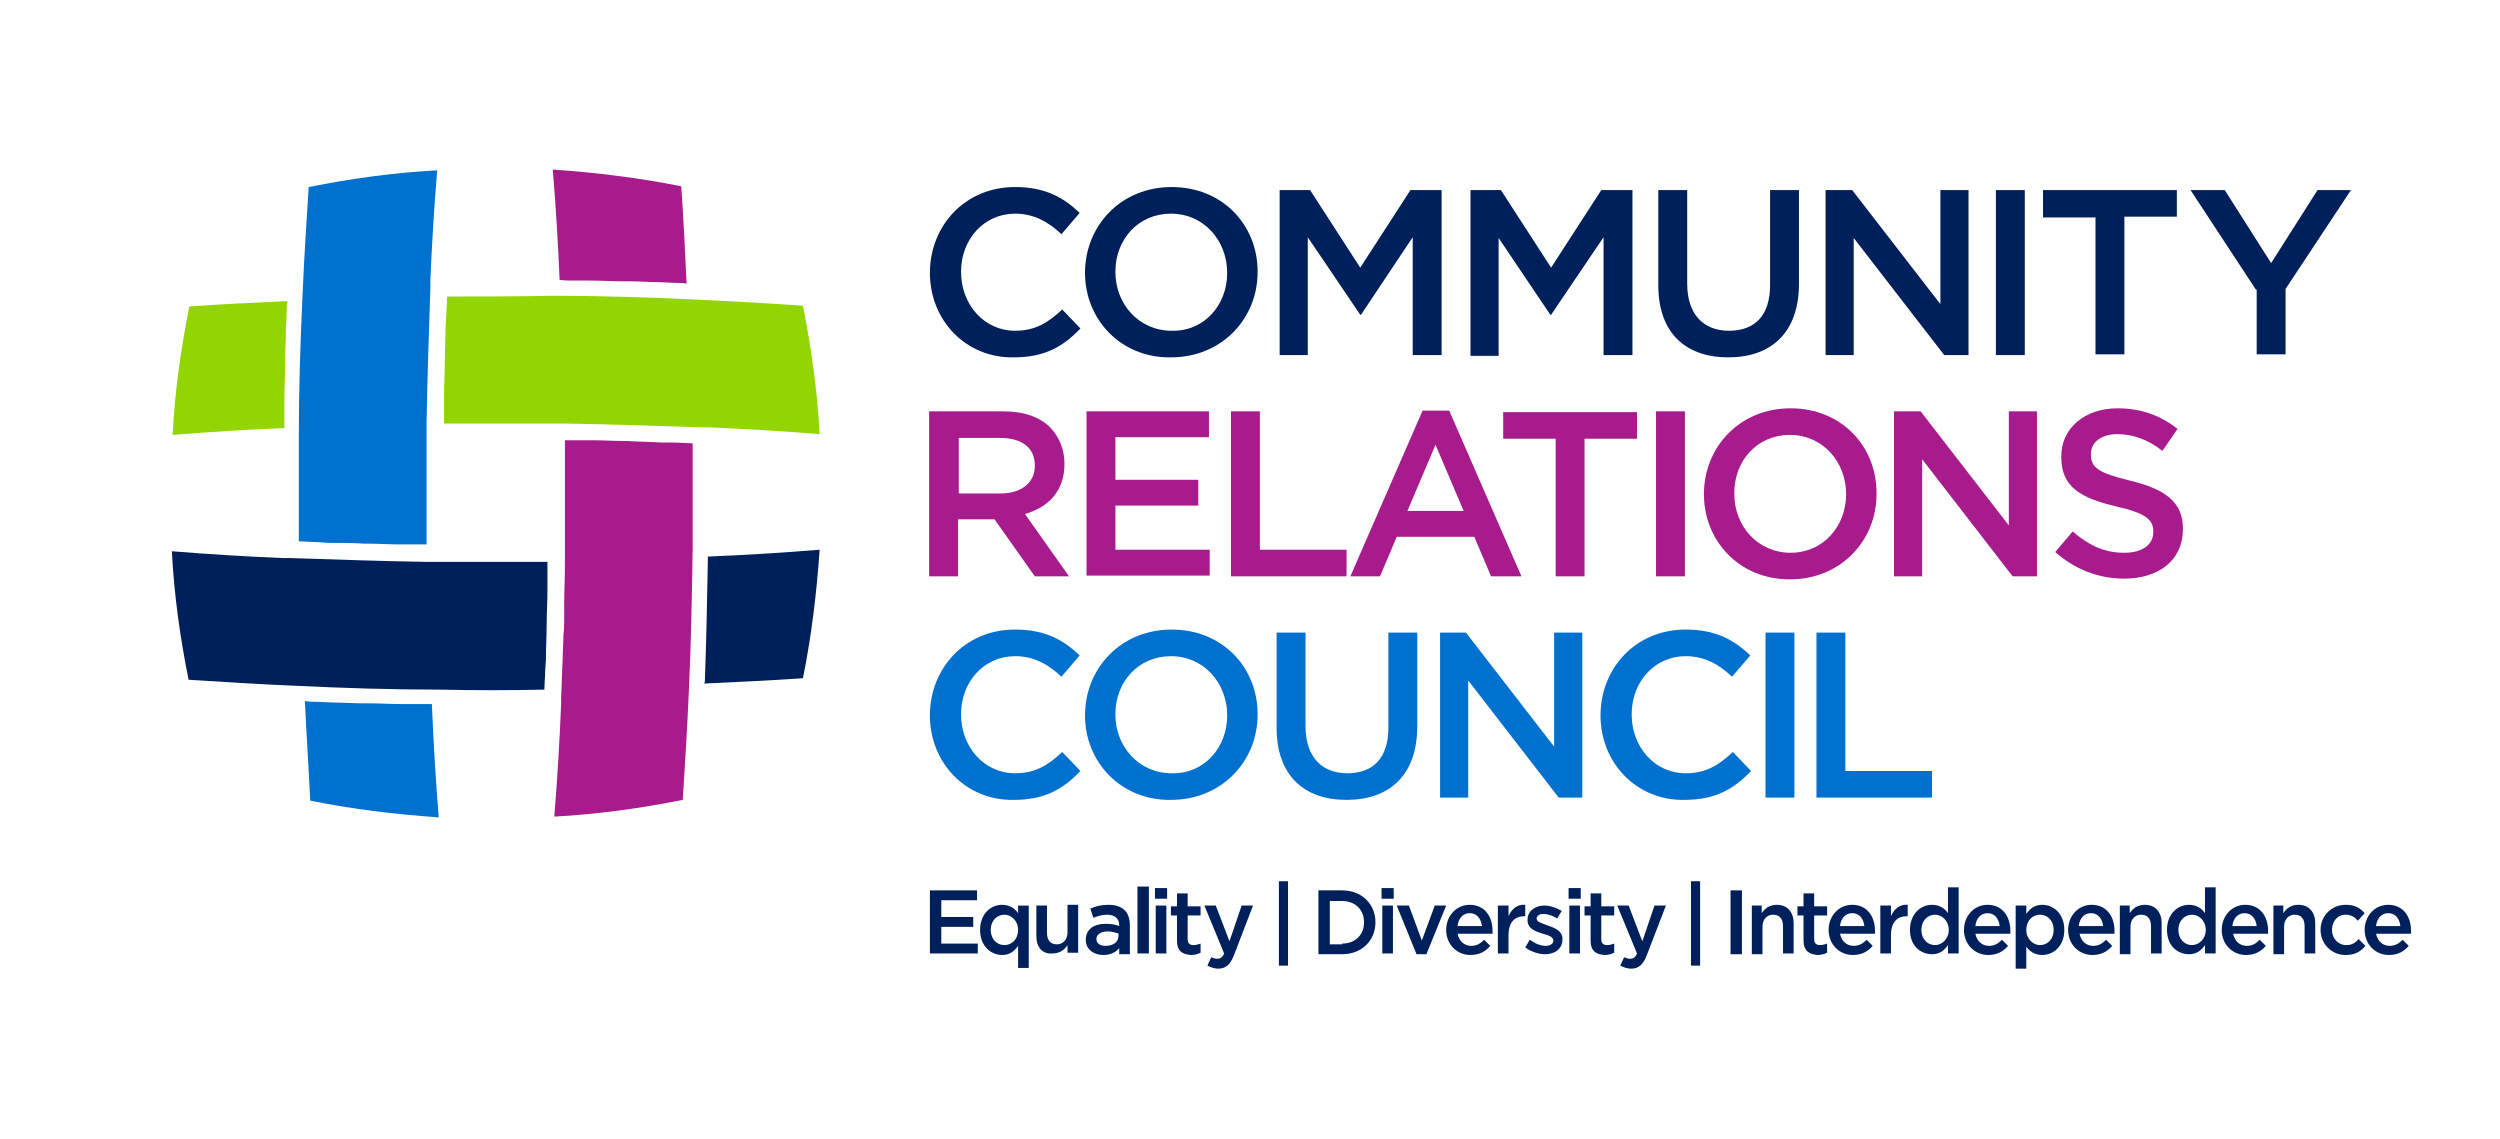 <?xml version="1.0" encoding="utf-8"?>
<!-- Generator: Adobe Illustrator 27.0.1, SVG Export Plug-In . SVG Version: 6.00 Build 0)  -->
<svg version="1.1" id="Layer_1" xmlns="http://www.w3.org/2000/svg" xmlns:xlink="http://www.w3.org/1999/xlink" x="0px" y="0px"
	 viewBox="0 0 328.8 149.8" style="enable-background:new 0 0 328.8 149.8;" xml:space="preserve">
<style type="text/css">
	.st0{fill:#0071CE;}
	.st1{fill:#A81B8D;}
	.st2{fill:#00205C;}
	.st3{fill:#0D2D6C;}
	.st4{fill:#93D500;}
</style>
<g>
	<g>
		<path class="st0" d="M55.1,92.6l-2.2,0c-1.5,0-3-0.1-4.5-0.1l-0.8,0c-1.2,0-2.5-0.1-3.7-0.1l-2.3-0.1c-0.5,0-1,0-1.5-0.1
			c0.2,4.4,0.5,8.8,0.7,13.1c5.4,1.1,11.1,1.8,16.9,2.2c-0.4-5-0.7-10-0.9-14.9C56.2,92.6,55.7,92.6,55.1,92.6z"/>
		<path class="st1" d="M75.3,36.9l2.2,0c1.5,0,3,0.1,4.5,0.1l0.8,0c1.2,0,2.5,0.1,3.7,0.1l2.2,0.1c0.5,0,1,0,1.6,0.1
			c-0.2-4.3-0.4-8.6-0.7-12.8c-5.5-1.1-11.1-1.8-16.9-2.2c0.4,4.8,0.7,9.7,0.9,14.5C74.2,36.9,74.8,36.9,75.3,36.9z"/>
		<path class="st2" d="M92.6,89.9c4.3-0.2,8.7-0.4,13-0.7c1.1-5.4,1.8-11.1,2.2-16.9c-4.9,0.4-9.8,0.7-14.7,0.9l0,0.3
			c-0.1,5.3-0.2,10.8-0.4,16.2L92.6,89.9z"/>
		<path class="st2" d="M71.9,82c0-1.5,0.1-2.9,0.1-4.4l0-1.5c0-0.7,0-1.5,0-2.2l-3.1,0c-1.3,0-2.5,0-3.8,0c-2.3,0-4.6,0-6.9,0v0
			l-1.1,0v0l-1,0v0c-5.8-0.1-11.8-0.3-17.8-0.5l-1,0c-4.8-0.2-9.8-0.5-14.7-0.9c0.3,5.8,1.1,11.4,2.2,16.9c4.7,0.3,9.4,0.6,14.2,0.8
			c6.3,0.3,12.6,0.5,18.8,0.5c4.6,0.1,9.3,0.1,13.8,0c0-0.8,0.1-1.7,0.1-2.5l0.1-1.4C71.8,85.1,71.9,83.6,71.9,82L71.9,82z"/>
		<polygon class="st3" points="57.2,73.6 57.2,73.6 57.2,73.6 		"/>
		<path class="st1" d="M74.3,72.8L74.3,72.8L74.3,72.8l0,1h0c0,0.1,0,0.2,0,0.4c0,1.8-0.1,3.6-0.1,5.5c0,0.6,0,1.1,0,1.7
			c0,0.7,0,1.4-0.1,2.1c0,0,0,0,0,0c0,0,0,0,0,0c0,1.1-0.1,2.2-0.1,3.3c-0.1,1.6-0.1,3.2-0.2,4.8l0,1h0c-0.2,4.9-0.5,9.9-0.9,14.8
			c5.7-0.3,11.4-1.1,16.9-2.2c0.3-4.8,0.6-9.6,0.8-14.3c0.3-6.3,0.4-12.6,0.5-18.8c0-2.5,0-4.9,0-7.4c0-2.1,0-4.3,0-6.4
			c-0.9,0-1.7-0.1-2.6-0.1L87,58.2c-1.5-0.1-3-0.1-4.5-0.2L82,58c-1.3,0-2.7-0.1-4-0.1l-1.5,0c-0.7,0-1.5,0-2.2,0l0,3.2
			c0,1.3,0,2.5,0,3.7c0,2.2,0,4.6,0,6.9h0L74.3,72.8L74.3,72.8z"/>
		<path class="st4" d="M37.7,41.3c0-0.6,0-1.1,0.1-1.7c-4.3,0.2-8.6,0.4-12.9,0.7c-1.1,5.5-1.9,11.1-2.2,16.9
			c4.9-0.4,9.8-0.7,14.7-0.9c0-0.9,0-1.8,0-2.8l0-1c0-1.5,0.1-3,0.1-4.6l0-0.4c0-1.4,0.1-2.8,0.1-4.1L37.7,41.3z"/>
		<path class="st0" d="M47.9,71.5l0.5,0c1.3,0,2.7,0.1,4,0.1l1.5,0c0.3,0,0.5,0,0.8,0c0.5,0,0.9,0,1.4,0c0-0.6,0-1.1,0-1.7l0-1.4
			c0-1.3,0-2.6,0-3.8c0-2.3,0-4.6,0-6.9h0l0-1.1h0l0-1h0c0.1-5.8,0.3-11.8,0.5-17.8l0-1c0.2-4.8,0.5-9.7,0.9-14.5
			c-5.7,0.3-11.4,1.1-16.9,2.2c-0.3,4.6-0.6,9.3-0.8,14c-0.3,6.3-0.5,12.7-0.5,18.8c0,2.5,0,4.9,0,7.4c0,2.1,0,4.3,0,6.4
			c0.8,0,1.7,0.1,2.5,0.1l0,0l1.4,0.1C44.9,71.4,46.4,71.4,47.9,71.5z"/>
		<polygon class="st3" points="42,71.6 42,71.6 42,71.6 		"/>
		<path class="st4" d="M58.5,47.6c0,1.5-0.1,2.9-0.1,4.4l0,1.6c0,0,0,0,0,0l0,0c0,0.7,0,1.4,0,2.1l3.1,0c1.3,0,2.5,0,3.8,0
			c2.2,0,4.6,0,6.9,0v0l1.1,0l1,0v0c5.8,0.1,11.8,0.3,17.8,0.5h0l0,0l1,0v0c4.8,0.2,9.8,0.5,14.7,0.9c-0.3-5.7-1.1-11.4-2.2-16.9
			c-4.6-0.3-9.4-0.6-14.1-0.8c-6.3-0.3-12.6-0.5-18.8-0.5C68,39,63.3,39,58.8,39c0,0.8-0.1,1.6-0.1,2.4l-0.1,1.5
			C58.6,44.5,58.5,46,58.5,47.6L58.5,47.6z"/>
	</g>
	<g>
		<path class="st2" d="M122.3,35.9L122.3,35.9c0-6.2,4.6-11.3,11.2-11.3c4,0,6.4,1.4,8.5,3.4l-2.4,2.8c-1.7-1.6-3.6-2.7-6.1-2.7
			c-4.1,0-7.1,3.4-7.1,7.6v0.1c0,4.2,3,7.7,7.1,7.7c2.7,0,4.4-1.1,6.2-2.8l2.4,2.5c-2.3,2.4-4.7,3.8-8.8,3.8
			C127,47.1,122.3,42.1,122.3,35.9z"/>
		<path class="st2" d="M142.7,35.9L142.7,35.9c0-6.2,4.7-11.3,11.4-11.3c6.7,0,11.3,5,11.3,11.1v0.1c0,6.1-4.7,11.2-11.4,11.2
			C147.4,47.1,142.7,42,142.7,35.9z M161.4,35.9L161.4,35.9c0-4.3-3.1-7.8-7.4-7.8c-4.3,0-7.3,3.4-7.3,7.6v0.1
			c0,4.2,3.1,7.7,7.4,7.7C158.4,43.6,161.4,40.1,161.4,35.9z"/>
		<path class="st2" d="M168.2,25h4.1l6.6,10.2l6.6-10.2h4.1v21.7h-3.8V31.2l-6.8,10.2h-0.1L172,31.2v15.5h-3.7V25z"/>
		<path class="st2" d="M193.3,25h4.1l6.6,10.2l6.6-10.2h4.1v21.7h-3.8V31.2L204,41.4h-0.1l-6.8-10.1v15.5h-3.7V25z"/>
		<path class="st2" d="M218.1,37.5V25h3.8v12.3c0,4,2.1,6.2,5.5,6.2c3.4,0,5.4-2,5.4-6V25h3.8v12.3c0,6.5-3.7,9.7-9.3,9.7
			C221.7,47,218.1,43.8,218.1,37.5z"/>
		<path class="st2" d="M240.1,25h3.5l11.6,15V25h3.7v21.7h-3.2l-11.9-15.4v15.4h-3.7V25z"/>
		<path class="st2" d="M262.5,25h3.8v21.7h-3.8V25z"/>
		<path class="st2" d="M275.6,28.6h-6.9V25h17.6v3.5h-6.9v18.1h-3.8V28.6z"/>
		<path class="st2" d="M296.7,38.1L288.1,25h4.5l6.1,9.6l6.1-9.6h4.4l-8.6,13v8.6h-3.8V38.1z"/>
	</g>
	<g>
		<path class="st1" d="M122.3,54.1h9.7c2.7,0,4.9,0.8,6.2,2.2c1.1,1.2,1.8,2.8,1.8,4.7V61c0,3.6-2.1,5.7-5.2,6.6l5.8,8.2h-4.5
			l-5.3-7.5h-4.8v7.5h-3.8V54.1z M131.6,64.9c2.7,0,4.5-1.4,4.5-3.6v-0.1c0-2.3-1.7-3.6-4.5-3.6h-5.5v7.3H131.6z"/>
		<path class="st1" d="M142.9,54.1h16.1v3.4h-12.3v5.6h10.9v3.4h-10.9v5.8h12.4v3.4h-16.2V54.1z"/>
		<path class="st1" d="M161.9,54.1h3.8v18.2h11.4v3.5h-15.2V54.1z"/>
		<path class="st1" d="M187.1,54h3.5l9.5,21.8h-4l-2.2-5.2h-10.2l-2.2,5.2h-3.9L187.1,54z M192.5,67.2l-3.7-8.7l-3.7,8.7H192.5z"/>
		<path class="st1" d="M204.6,57.7h-6.9v-3.5h17.6v3.5h-6.9v18.1h-3.8V57.7z"/>
		<path class="st1" d="M217.8,54.1h3.8v21.7h-3.8V54.1z"/>
		<path class="st1" d="M224.1,65L224.1,65c0-6.2,4.7-11.3,11.4-11.3s11.3,5,11.3,11.1V65c0,6.1-4.7,11.2-11.4,11.2
			S224.1,71.1,224.1,65z M242.8,65L242.8,65c0-4.3-3.1-7.8-7.4-7.8s-7.3,3.4-7.3,7.6V65c0,4.2,3.1,7.7,7.4,7.7
			C239.8,72.7,242.8,69.2,242.8,65z"/>
		<path class="st1" d="M249.1,54.1h3.5l11.6,15v-15h3.7v21.7h-3.2l-11.9-15.4v15.4h-3.7V54.1z"/>
		<path class="st1" d="M270.3,72.6l2.3-2.7c2.1,1.8,4.1,2.8,6.8,2.8c2.4,0,3.8-1.1,3.8-2.7v-0.1c0-1.5-0.9-2.4-4.9-3.3
			c-4.6-1.1-7.2-2.5-7.2-6.5v-0.1c0-3.7,3.1-6.3,7.4-6.3c3.2,0,5.7,1,7.9,2.7l-2,2.9c-1.9-1.5-3.9-2.2-5.9-2.2
			c-2.2,0-3.5,1.1-3.5,2.6v0.1c0,1.7,1,2.4,5.1,3.4c4.6,1.1,7,2.8,7,6.3v0.1c0,4.1-3.2,6.5-7.7,6.5C276,76.1,272.9,74.9,270.3,72.6z
			"/>
	</g>
	<g>
		<path class="st0" d="M122.3,94.1L122.3,94.1c0-6.2,4.6-11.3,11.2-11.3c4,0,6.4,1.4,8.5,3.4l-2.4,2.8c-1.7-1.6-3.6-2.7-6.1-2.7
			c-4.1,0-7.1,3.4-7.1,7.6v0.1c0,4.2,3,7.7,7.1,7.7c2.7,0,4.4-1.1,6.2-2.8l2.4,2.5c-2.3,2.4-4.7,3.8-8.8,3.8
			C127,105.3,122.3,100.3,122.3,94.1z"/>
		<path class="st0" d="M142.7,94.1L142.7,94.1c0-6.2,4.7-11.3,11.4-11.3c6.7,0,11.3,5,11.3,11.1v0.1c0,6.1-4.7,11.2-11.4,11.2
			C147.4,105.3,142.7,100.2,142.7,94.1z M161.4,94.1L161.4,94.1c0-4.3-3.1-7.8-7.4-7.8c-4.3,0-7.3,3.4-7.3,7.6v0.1
			c0,4.2,3.1,7.7,7.4,7.7C158.4,101.8,161.4,98.3,161.4,94.1z"/>
		<path class="st0" d="M167.9,95.7V83.2h3.8v12.3c0,4,2.1,6.2,5.5,6.2c3.4,0,5.4-2,5.4-6V83.2h3.8v12.3c0,6.5-3.7,9.7-9.3,9.7
			C171.5,105.2,167.9,102,167.9,95.7z"/>
		<path class="st0" d="M189.3,83.2h3.5l11.6,15v-15h3.7v21.7H205l-11.9-15.4v15.4h-3.7V83.2z"/>
		<path class="st0" d="M210.5,94.1L210.5,94.1c0-6.2,4.6-11.3,11.2-11.3c4,0,6.4,1.4,8.5,3.4l-2.4,2.8c-1.7-1.6-3.6-2.7-6.1-2.7
			c-4.1,0-7.1,3.4-7.1,7.6v0.1c0,4.2,3,7.7,7.1,7.7c2.7,0,4.4-1.1,6.2-2.8l2.4,2.5c-2.3,2.4-4.7,3.8-8.8,3.8
			C215.2,105.3,210.5,100.3,210.5,94.1z"/>
		<path class="st0" d="M232.2,83.2h3.8v21.7h-3.8V83.2z"/>
		<path class="st0" d="M238.9,83.2h3.8v18.2h11.4v3.5h-15.2V83.2z"/>
	</g>
	<g>
		<g>
			<path class="st2" d="M173.4,117.1h3.1c2.6,0,4.4,1.8,4.4,4.2v0c0,2.4-1.8,4.2-4.4,4.2h-3.1V117.1z M176.5,124.1
				c1.8,0,2.9-1.2,2.9-2.8v0c0-1.6-1.1-2.8-2.9-2.8h-1.6v5.7H176.5z"/>
			<path class="st2" d="M181.7,116.8h1.6v1.4h-1.6V116.8z M181.8,119.1h1.4v6.3h-1.4V119.1z"/>
			<path class="st2" d="M183.7,119.1h1.6l1.7,4.6l1.7-4.6h1.5l-2.6,6.4h-1.3L183.7,119.1z"/>
			<path class="st2" d="M190.2,122.3L190.2,122.3c0-1.8,1.3-3.3,3.1-3.3c2,0,3,1.6,3,3.4c0,0.1,0,0.3,0,0.4h-4.6
				c0.2,1,0.9,1.6,1.8,1.6c0.7,0,1.2-0.3,1.7-0.8l0.8,0.8c-0.6,0.7-1.4,1.2-2.6,1.2C191.6,125.6,190.2,124.2,190.2,122.3z
				 M194.9,121.8c-0.1-0.9-0.6-1.7-1.6-1.7c-0.9,0-1.5,0.7-1.6,1.7H194.9z"/>
			<path class="st2" d="M197,119.1h1.4v1.4c0.4-0.9,1.1-1.6,2.2-1.5v1.5h-0.1c-1.3,0-2.1,0.8-2.1,2.5v2.4H197V119.1z"/>
			<path class="st2" d="M200.6,124.6l0.6-1c0.7,0.5,1.4,0.8,2.1,0.8c0.6,0,1-0.3,1-0.7v0c0-0.5-0.7-0.7-1.4-0.9
				c-0.9-0.3-2-0.6-2-1.8v0c0-1.2,1-1.9,2.2-1.9c0.8,0,1.6,0.3,2.3,0.7l-0.6,1c-0.6-0.4-1.3-0.6-1.8-0.6c-0.6,0-0.9,0.3-0.9,0.6v0
				c0,0.5,0.7,0.6,1.4,0.9c0.9,0.3,2,0.7,2,1.8v0c0,1.3-1,2-2.3,2C202.4,125.5,201.4,125.2,200.6,124.6z"/>
			<path class="st2" d="M206.3,116.8h1.6v1.4h-1.6V116.8z M206.4,119.1h1.4v6.3h-1.4V119.1z"/>
			<path class="st2" d="M209.2,123.7v-3.3h-0.8v-1.2h0.8v-1.7h1.4v1.7h1.7v1.2h-1.7v3.1c0,0.6,0.3,0.8,0.8,0.8
				c0.3,0,0.6-0.1,0.9-0.2v1.2c-0.4,0.2-0.8,0.3-1.3,0.3C209.9,125.5,209.2,125.1,209.2,123.7z"/>
			<path class="st2" d="M213.1,127l0.5-1.1c0.3,0.1,0.5,0.2,0.8,0.2c0.4,0,0.7-0.2,0.9-0.7l-2.6-6.3h1.5l1.8,4.7l1.6-4.7h1.5
				l-2.5,6.5c-0.5,1.3-1.1,1.8-2.1,1.8C214,127.4,213.5,127.2,213.1,127z"/>
		</g>
		<path class="st2" d="M222.4,115.9h1.2v11.1h-1.2V115.9z"/>
		<path class="st2" d="M168.2,115.9h1.2v11.1h-1.2V115.9z"/>
		<g>
			<g>
				<path class="st2" d="M227.6,117.1h1.5v8.4h-1.5V117.1z"/>
				<path class="st2" d="M230.3,119.1h1.4v1c0.4-0.6,1-1.1,2-1.1c1.4,0,2.2,1,2.2,2.4v4h-1.4v-3.6c0-1-0.5-1.5-1.3-1.5
					c-0.8,0-1.4,0.6-1.4,1.6v3.6h-1.4V119.1z"/>
				<path class="st2" d="M237.2,123.7v-3.3h-0.8v-1.2h0.8v-1.7h1.4v1.7h1.7v1.2h-1.7v3.1c0,0.6,0.3,0.8,0.8,0.8
					c0.3,0,0.6-0.1,0.9-0.2v1.2c-0.4,0.2-0.8,0.3-1.3,0.3C238,125.5,237.2,125.1,237.2,123.7z"/>
				<path class="st2" d="M240.5,122.3L240.5,122.3c0-1.8,1.3-3.3,3.1-3.3c2,0,3,1.6,3,3.4c0,0.1,0,0.3,0,0.4H242
					c0.2,1,0.9,1.6,1.8,1.6c0.7,0,1.2-0.3,1.7-0.8l0.8,0.8c-0.6,0.7-1.4,1.2-2.6,1.2C241.9,125.6,240.5,124.2,240.5,122.3z
					 M245.2,121.8c-0.1-0.9-0.6-1.7-1.6-1.7c-0.9,0-1.5,0.7-1.6,1.7H245.2z"/>
				<path class="st2" d="M247.3,119.1h1.4v1.4c0.4-0.9,1.1-1.6,2.2-1.5v1.5h-0.1c-1.3,0-2.1,0.8-2.1,2.5v2.4h-1.4V119.1z"/>
			</g>
			<path class="st2" d="M251.2,122.3L251.2,122.3c0-2.1,1.4-3.3,2.9-3.3c1,0,1.7,0.5,2.1,1.1v-3.4h1.4v8.7h-1.4v-1.1
				c-0.5,0.7-1.1,1.2-2.1,1.2C252.6,125.5,251.2,124.4,251.2,122.3z M256.3,122.3L256.3,122.3c0-1.2-0.9-2-1.8-2c-1,0-1.8,0.8-1.8,2
				v0c0,1.2,0.8,2,1.8,2C255.4,124.3,256.3,123.5,256.3,122.3z"/>
			<path class="st2" d="M258.3,122.3L258.3,122.3c0-1.8,1.3-3.3,3.1-3.3c2,0,3,1.6,3,3.4c0,0.1,0,0.3,0,0.4h-4.6
				c0.2,1,0.9,1.6,1.8,1.6c0.7,0,1.2-0.3,1.7-0.8l0.8,0.8c-0.6,0.7-1.4,1.2-2.6,1.2C259.7,125.6,258.3,124.2,258.3,122.3z
				 M263,121.8c-0.1-0.9-0.6-1.7-1.6-1.7c-0.9,0-1.5,0.7-1.6,1.7H263z"/>
			<path class="st2" d="M265.1,119.1h1.4v1.1c0.5-0.7,1.1-1.2,2.1-1.2c1.5,0,2.9,1.2,2.9,3.3v0c0,2.1-1.4,3.3-2.9,3.3
				c-1,0-1.7-0.5-2.1-1.1v2.9h-1.4V119.1z M270.1,122.3L270.1,122.3c0-1.2-0.8-2-1.8-2c-1,0-1.8,0.8-1.8,2v0c0,1.2,0.9,2,1.8,2
				C269.3,124.3,270.1,123.5,270.1,122.3z"/>
			<path class="st2" d="M272,122.3L272,122.3c0-1.8,1.3-3.3,3.1-3.3c2,0,3,1.6,3,3.4c0,0.1,0,0.3,0,0.4h-4.6c0.2,1,0.9,1.6,1.8,1.6
				c0.7,0,1.2-0.3,1.7-0.8l0.8,0.8c-0.6,0.7-1.4,1.2-2.6,1.2C273.4,125.6,272,124.2,272,122.3z M276.6,121.8
				c-0.1-0.9-0.6-1.7-1.6-1.7c-0.9,0-1.5,0.7-1.6,1.7H276.6z"/>
			<path class="st2" d="M278.7,119.1h1.4v1c0.4-0.6,1-1.1,2-1.1c1.4,0,2.2,1,2.2,2.4v4h-1.4v-3.6c0-1-0.5-1.5-1.3-1.5
				c-0.8,0-1.4,0.6-1.4,1.6v3.6h-1.4V119.1z"/>
			<path class="st2" d="M285,122.3L285,122.3c0-2.1,1.4-3.3,2.9-3.3c1,0,1.7,0.5,2.1,1.1v-3.4h1.4v8.7h-1.4v-1.1
				c-0.5,0.7-1.1,1.2-2.1,1.2C286.4,125.5,285,124.4,285,122.3z M290.1,122.3L290.1,122.3c0-1.2-0.9-2-1.8-2c-1,0-1.8,0.8-1.8,2v0
				c0,1.2,0.8,2,1.8,2C289.2,124.3,290.1,123.5,290.1,122.3z"/>
			<path class="st2" d="M292.2,122.3L292.2,122.3c0-1.8,1.3-3.3,3.1-3.3c2,0,3,1.6,3,3.4c0,0.1,0,0.3,0,0.4h-4.6
				c0.2,1,0.9,1.6,1.8,1.6c0.7,0,1.2-0.3,1.7-0.8l0.8,0.8c-0.6,0.7-1.4,1.2-2.6,1.2C293.6,125.6,292.2,124.2,292.2,122.3z
				 M296.8,121.8c-0.1-0.9-0.6-1.7-1.6-1.7c-0.9,0-1.5,0.7-1.6,1.7H296.8z"/>
			<path class="st2" d="M298.9,119.1h1.4v1c0.4-0.6,1-1.1,2-1.1c1.4,0,2.2,1,2.2,2.4v4h-1.4v-3.6c0-1-0.5-1.5-1.3-1.5
				c-0.8,0-1.4,0.6-1.4,1.6v3.6h-1.4V119.1z"/>
			<path class="st2" d="M305.2,122.3L305.2,122.3c0-1.8,1.4-3.3,3.3-3.3c1.2,0,1.9,0.4,2.5,1.1l-0.9,1c-0.4-0.5-0.9-0.8-1.6-0.8
				c-1.1,0-1.8,0.9-1.8,2v0c0,1.1,0.8,2,1.9,2c0.7,0,1.2-0.3,1.6-0.8l0.9,0.9c-0.6,0.7-1.3,1.2-2.6,1.2
				C306.6,125.6,305.2,124.1,305.2,122.3z"/>
			<path class="st2" d="M311,122.3L311,122.3c0-1.8,1.3-3.3,3.1-3.3c2,0,3,1.6,3,3.4c0,0.1,0,0.3,0,0.4h-4.6c0.2,1,0.9,1.6,1.8,1.6
				c0.7,0,1.2-0.3,1.7-0.8l0.8,0.8c-0.6,0.7-1.4,1.2-2.6,1.2C312.4,125.6,311,124.2,311,122.3z M315.7,121.8
				c-0.1-0.9-0.6-1.7-1.6-1.7c-0.9,0-1.5,0.7-1.6,1.7H315.7z"/>
		</g>
		<g>
			<path class="st2" d="M122.3,117.1h6.2v1.3h-4.7v2.2h4.2v1.3h-4.2v2.2h4.8v1.3h-6.3V117.1z"/>
			<path class="st2" d="M133.9,124.4c-0.5,0.7-1.1,1.2-2.1,1.2c-1.5,0-2.9-1.2-2.9-3.3v0c0-2.1,1.4-3.3,2.9-3.3c1,0,1.7,0.5,2.1,1.1
				v-1h1.4v8.2h-1.4V124.4z M133.9,122.3L133.9,122.3c0-1.2-0.9-2-1.8-2c-1,0-1.8,0.8-1.8,2v0c0,1.2,0.8,2,1.8,2
				C133.1,124.3,133.9,123.5,133.9,122.3z"/>
			<path class="st2" d="M136.3,123.1v-4h1.4v3.6c0,1,0.5,1.5,1.3,1.5c0.8,0,1.4-0.6,1.4-1.6v-3.6h1.4v6.3h-1.4v-1
				c-0.4,0.6-1,1.1-2,1.1C137.1,125.5,136.3,124.6,136.3,123.1z"/>
			<path class="st2" d="M151.9,116.8h1.6v1.4h-1.6V116.8z M152,119.1h1.4v6.3H152V119.1z"/>
			<path class="st2" d="M154.8,123.7v-3.3H154v-1.2h0.8v-1.7h1.4v1.7h1.7v1.2h-1.7v3.1c0,0.6,0.3,0.8,0.8,0.8c0.3,0,0.6-0.1,0.9-0.2
				v1.2c-0.4,0.2-0.8,0.3-1.3,0.3C155.5,125.5,154.8,125.1,154.8,123.7z"/>
			<path class="st2" d="M158.8,127l0.5-1.1c0.3,0.1,0.5,0.2,0.8,0.2c0.4,0,0.7-0.2,0.9-0.7l-2.6-6.3h1.5l1.8,4.7l1.6-4.7h1.5
				l-2.5,6.5c-0.5,1.3-1.1,1.8-2.1,1.8C159.7,127.4,159.2,127.2,158.8,127z"/>
			<g>
				<path class="st2" d="M147.2,125.5v-0.8c-0.4,0.5-1.1,0.9-2.1,0.9c-1.2,0-2.3-0.7-2.3-2v0c0-1.4,1.1-2.1,2.6-2.1
					c0.8,0,1.3,0.1,1.8,0.3v-0.1c0-0.9-0.6-1.4-1.6-1.4c-0.7,0-1.2,0.2-1.8,0.4l-0.4-1.2c0.7-0.3,1.4-0.5,2.4-0.5
					c1.9,0,2.8,1,2.8,2.7v3.8H147.2z M147.2,122.8c-0.4-0.1-0.9-0.3-1.5-0.3c-0.9,0-1.5,0.4-1.5,1v0c0,0.6,0.5,0.9,1.2,0.9
					c1,0,1.7-0.5,1.7-1.3V122.8z"/>
				<path class="st2" d="M149.6,116.6h1.5v8.8h-1.5V116.6z"/>
			</g>
		</g>
	</g>
</g>
</svg>
